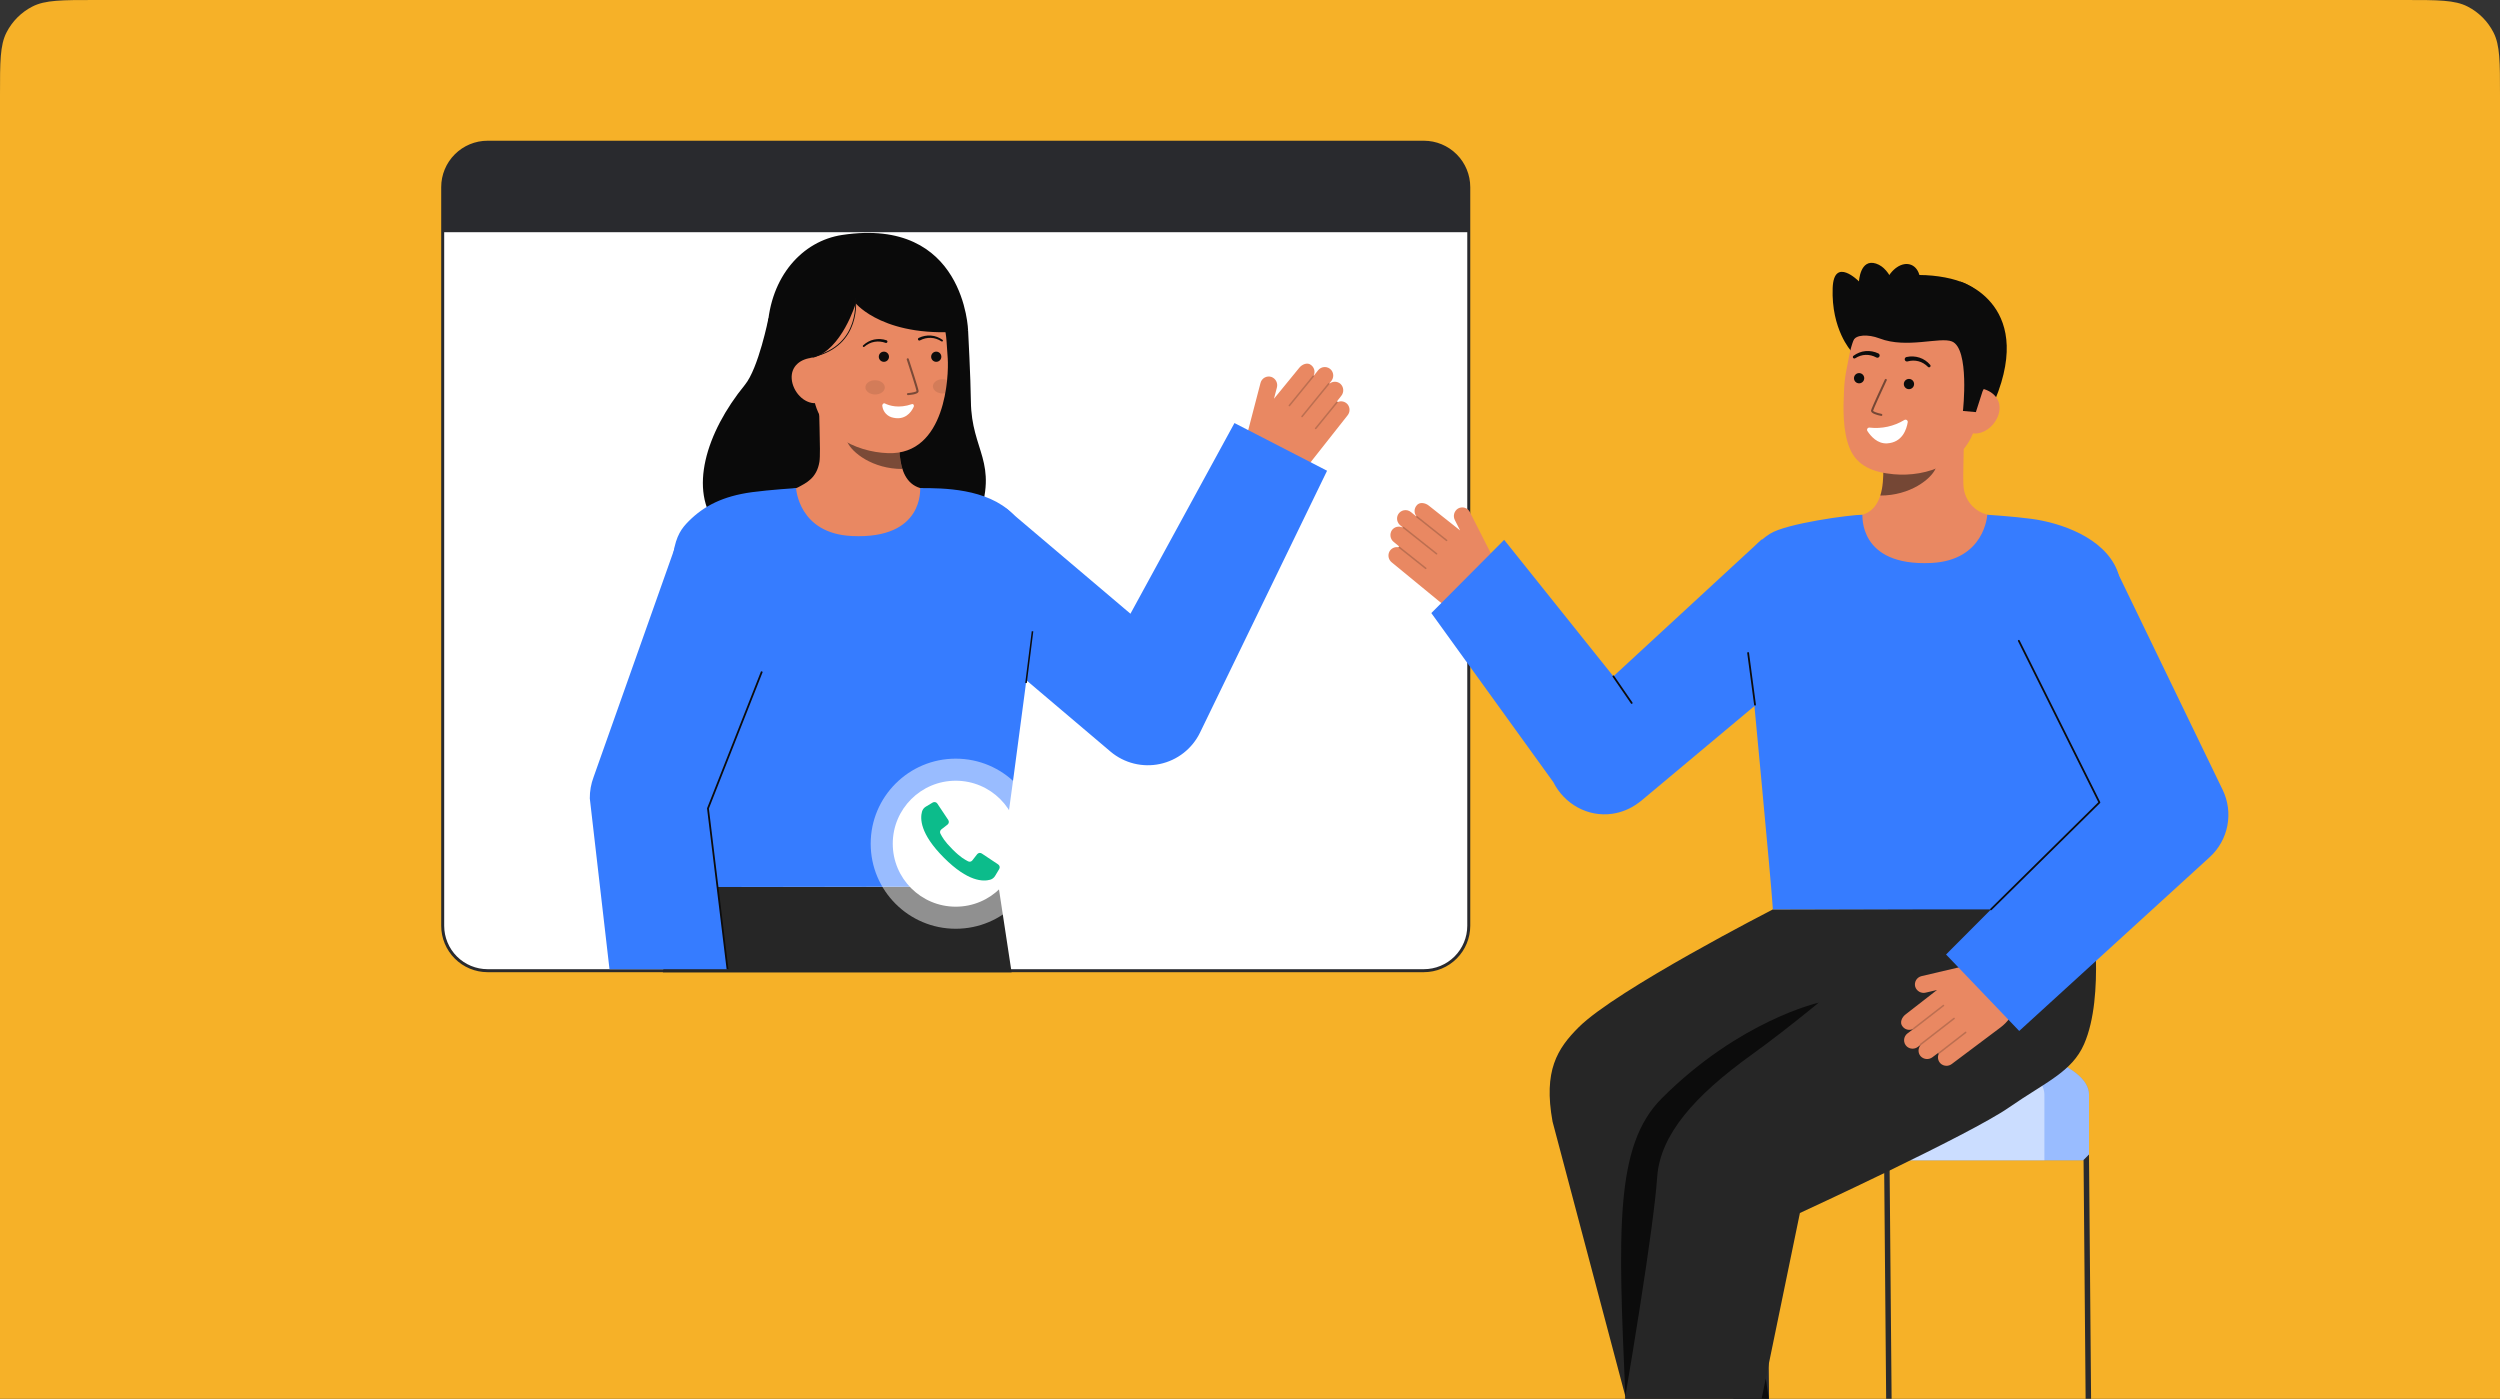 <svg width="672" height="376" viewBox="0 0 672 376" fill="none" xmlns="http://www.w3.org/2000/svg">
<rect x="0" y="0" width="672" height="376" fill="#333333" stroke="none"/>
<g clip-path="url(#clip0_34_102)">
<path d="M0 25.6C0 16.639 0 12.159 1.744 8.736C3.278 5.726 5.726 3.278 8.736 1.744C12.159 0 16.639 0 25.6 0H646.4C655.361 0 659.841 0 663.264 1.744C666.274 3.278 668.722 5.726 670.256 8.736C672 12.159 672 16.639 672 25.6V376H0V25.6Z" fill="#F6B128"/>
<g style="mix-blend-mode:luminosity" clip-path="url(#clip1_34_102)">
<path d="M131.06 260.918L382.747 260.918C389.407 260.918 394.807 255.519 394.807 248.859V50.289C394.807 43.629 389.407 38.23 382.747 38.23L131.06 38.23C124.4 38.23 119.001 43.629 119.001 50.289V248.859C119.001 255.519 124.4 260.918 131.06 260.918Z" fill="white"/>
<path d="M118.596 248.859V50.289C118.599 46.985 119.914 43.818 122.25 41.482C124.586 39.145 127.754 37.831 131.057 37.828H382.744C386.048 37.831 389.215 39.146 391.552 41.482C393.888 43.818 395.202 46.986 395.206 50.289V248.859C395.202 252.163 393.888 255.33 391.552 257.667C389.216 260.003 386.048 261.317 382.744 261.321H131.057C127.753 261.317 124.586 260.003 122.25 257.667C119.913 255.33 118.599 252.163 118.596 248.859ZM131.057 38.632C127.967 38.635 125.004 39.864 122.818 42.05C120.633 44.236 119.403 47.199 119.4 50.289V248.859C119.403 251.95 120.633 254.913 122.818 257.098C125.004 259.284 127.967 260.513 131.057 260.517H382.744C385.835 260.513 388.798 259.284 390.984 257.098C393.169 254.913 394.398 251.95 394.402 248.859V50.289C394.398 47.199 393.169 44.235 390.984 42.05C388.798 39.864 385.835 38.635 382.744 38.632H131.057Z" fill="#292A2E"/>
<path d="M118.998 50.287V62.422H394.802V50.287C394.802 47.089 393.532 44.022 391.271 41.761C389.009 39.499 385.942 38.229 382.744 38.229H131.057C129.474 38.229 127.906 38.54 126.443 39.146C124.98 39.752 123.65 40.64 122.53 41.76C121.41 42.88 120.522 44.209 119.916 45.672C119.31 47.135 118.998 48.703 118.998 50.287Z" fill="#292A2E"/>
<path d="M338.831 102.916C338.909 102.615 339.048 102.333 339.239 102.088C339.429 101.843 339.668 101.639 339.94 101.489C340.212 101.339 340.512 101.246 340.821 101.216C341.131 101.186 341.443 101.219 341.739 101.313C342.305 101.516 342.774 101.926 343.049 102.461C343.325 102.995 343.388 103.615 343.224 104.194L342.443 107.183L349.229 98.879C349.968 97.943 351.475 97.266 352.468 98.164C352.874 98.484 353.159 98.933 353.276 99.436C353.394 99.939 353.337 100.467 353.116 100.934C353.128 100.939 353.138 100.945 353.148 100.953C353.155 100.959 353.16 100.966 353.166 100.973L354.305 99.529C354.514 99.263 354.781 99.047 355.084 98.897C355.388 98.746 355.721 98.665 356.06 98.659C356.398 98.653 356.734 98.722 357.043 98.861C357.352 99.001 357.626 99.207 357.845 99.465C358.187 99.883 358.374 100.407 358.374 100.947C358.374 101.487 358.187 102.01 357.845 102.429L357.36 103.043C357.372 103.066 357.38 103.091 357.382 103.117C357.802 102.78 358.326 102.603 358.863 102.615C359.401 102.627 359.917 102.828 360.32 103.183C360.758 103.595 361.023 104.159 361.061 104.76C361.099 105.36 360.907 105.953 360.525 106.417L359.334 107.928C359.359 107.919 359.386 107.915 359.413 107.917C359.44 107.919 359.466 107.927 359.49 107.94C359.514 107.952 359.535 107.97 359.551 107.991C359.568 108.012 359.58 108.036 359.587 108.062C360.036 107.87 360.534 107.827 361.009 107.938C361.485 108.05 361.912 108.311 362.228 108.682C362.57 109.101 362.756 109.624 362.756 110.165C362.756 110.705 362.57 111.228 362.228 111.647L352.071 124.523C350.649 126.324 348.723 127.66 346.538 128.359C344.353 129.059 342.008 129.09 339.806 128.448L332.713 126.382L338.831 102.916Z" fill="#E98862"/>
<g opacity="0.2">
<path d="M346.443 109.188C346.486 109.222 346.541 109.237 346.596 109.231C346.651 109.225 346.701 109.197 346.736 109.155L353.18 101.25C353.215 101.206 353.232 101.151 353.226 101.095C353.22 101.039 353.193 100.988 353.149 100.953C353.106 100.918 353.05 100.901 352.995 100.907C352.939 100.912 352.888 100.94 352.853 100.983L346.409 108.888C346.373 108.932 346.357 108.987 346.362 109.043C346.368 109.099 346.396 109.15 346.439 109.185L346.443 109.188Z" fill="#0C0C0C"/>
</g>
<g opacity="0.2">
<path d="M349.853 112.127C349.897 112.161 349.952 112.176 350.006 112.17C350.061 112.164 350.111 112.137 350.146 112.094L357.339 103.272C357.374 103.229 357.391 103.173 357.385 103.117C357.38 103.061 357.352 103.01 357.309 102.975C357.264 102.941 357.209 102.926 357.154 102.932C357.099 102.937 357.048 102.963 357.012 103.005L349.819 111.827C349.784 111.87 349.767 111.926 349.773 111.982C349.778 112.038 349.806 112.089 349.849 112.124L349.853 112.127Z" fill="#0C0C0C"/>
</g>
<g opacity="0.2">
<path d="M353.525 115.331C353.568 115.365 353.623 115.381 353.678 115.374C353.733 115.368 353.783 115.341 353.818 115.298L359.556 108.261C359.588 108.217 359.603 108.163 359.596 108.109C359.589 108.055 359.562 108.006 359.519 107.971C359.477 107.937 359.423 107.92 359.369 107.925C359.315 107.929 359.265 107.954 359.228 107.994L353.491 115.032C353.473 115.053 353.46 115.078 353.452 115.104C353.444 115.131 353.442 115.159 353.444 115.186C353.447 115.214 353.455 115.24 353.469 115.265C353.482 115.289 353.5 115.311 353.521 115.328L353.525 115.331Z" fill="#0C0C0C"/>
</g>
<path d="M206.556 85.579C206.556 85.579 203.904 98.944 200.234 103.441C189.67 116.387 185.079 131.902 192.747 141.314C200.415 150.726 256.177 158.099 262.879 139.613C268.521 124.049 261.111 121.332 260.975 107.87C260.913 101.778 260.233 88.933 260.233 88.933" fill="#0A0A0A"/>
<path d="M251.396 132.222C251.298 132.209 250.221 150.089 229.453 148.527C215.075 147.45 209.949 132.196 209.619 132.196C211.169 131.866 213.779 131.387 214.468 131.02C216.732 129.803 219.534 128.537 220.263 124.141C220.684 121.607 219.97 108.643 220.19 106.078L242.26 111.004C241.952 116.419 239.793 128.972 247.358 131.194C248.617 131.563 249.972 131.901 251.396 132.222Z" fill="#E98862"/>
<path opacity="0.5" d="M242.569 126.065C242.223 124.951 242 123.802 241.905 122.64C241.663 119.987 241.712 117.315 242.051 114.673C237.565 114.067 233.339 112.216 229.853 109.329C229.444 110.842 227.19 117.455 227.814 118.894C228.991 121.613 234.534 126.065 242.569 126.065Z" fill="#0C0C0C"/>
<path d="M238.734 121.808C229.996 121.52 219.281 116.616 218.463 104.824L217.726 94.182C216.908 82.391 222.438 72.402 233.543 71.632C244.645 70.862 253.607 79.846 254.424 91.637L254.751 96.348C255.062 100.875 254.322 122.321 238.734 121.808Z" fill="#E98862"/>
<path d="M237.835 108.443C239.055 109.048 241.594 109.858 245.117 108.633C245.501 108.499 245.794 108.937 245.599 109.37C244.852 111.029 243.144 112.945 240.146 112.289C239.377 112.156 238.671 111.778 238.134 111.21C237.597 110.643 237.259 109.917 237.169 109.141C237.088 108.697 237.492 108.273 237.835 108.443Z" fill="white"/>
<path d="M251.662 97.261C252.419 97.261 253.033 96.647 253.033 95.89C253.033 95.133 252.419 94.519 251.662 94.519C250.905 94.519 250.291 95.133 250.291 95.89C250.291 96.647 250.905 97.261 251.662 97.261Z" fill="#0C0C0C"/>
<path d="M237.592 97.261C238.349 97.261 238.962 96.647 238.962 95.89C238.962 95.133 238.349 94.519 237.592 94.519C236.834 94.519 236.221 95.133 236.221 95.89C236.221 96.647 236.834 97.261 237.592 97.261Z" fill="#0C0C0C"/>
<path opacity="0.5" d="M244.062 106.223H244.084C244.534 106.189 244.981 106.13 245.425 106.046C246.088 105.916 246.964 105.675 246.924 105.086C246.875 104.413 244.534 97.292 244.267 96.482C244.242 96.414 244.191 96.359 244.125 96.327C244.06 96.296 243.985 96.291 243.916 96.314C243.847 96.337 243.789 96.385 243.755 96.449C243.721 96.514 243.714 96.588 243.734 96.658C244.734 99.691 246.332 104.672 246.363 105.124C246.266 105.32 245.161 105.585 244.044 105.661C243.973 105.667 243.906 105.7 243.858 105.754C243.81 105.808 243.784 105.878 243.786 105.95C243.789 106.022 243.818 106.091 243.87 106.142C243.921 106.192 243.99 106.221 244.062 106.223V106.223Z" fill="#0C0C0C"/>
<path d="M208.61 96.784L218.556 96.149C226.281 94.038 230.021 81.54 230.021 81.54C230.021 81.54 237.943 91.328 260.232 88.932C260.232 88.932 259.462 58.153 226.361 63.158C215.687 64.772 207.035 74.312 206.311 88.344C205.804 98.178 208.61 96.784 208.61 96.784Z" fill="#0A0A0A"/>
<path d="M219.403 108.37C216.029 108.603 213.043 105.184 212.81 101.809C212.576 98.435 215.182 96.385 218.555 96.151L220.451 98.292L222.306 108.168L219.403 108.37Z" fill="#E98862"/>
<path d="M246.948 90.837C247.972 90.332 249.113 90.112 250.251 90.2C250.813 90.239 251.365 90.363 251.89 90.566C252.411 90.766 252.905 91.03 253.359 91.353C253.413 91.39 253.45 91.445 253.463 91.509C253.476 91.572 253.464 91.638 253.429 91.692C253.394 91.747 253.34 91.785 253.277 91.8C253.214 91.815 253.148 91.805 253.092 91.772L253.076 91.762C252.648 91.483 252.186 91.258 251.702 91.093C251.223 90.928 250.721 90.836 250.214 90.82C249.208 90.782 248.21 91.011 247.321 91.484L247.296 91.497C247.209 91.545 247.107 91.557 247.012 91.529C246.917 91.502 246.837 91.438 246.789 91.351C246.741 91.264 246.729 91.162 246.757 91.067C246.784 90.972 246.848 90.892 246.935 90.844L246.948 90.837Z" fill="#0C0C0C"/>
<path d="M238.012 92.155C237.067 91.806 236.047 91.713 235.055 91.885C234.555 91.968 234.07 92.126 233.618 92.354C233.16 92.582 232.732 92.866 232.345 93.201L232.331 93.213C232.306 93.234 232.277 93.25 232.246 93.26C232.215 93.27 232.182 93.273 232.15 93.271C232.117 93.268 232.086 93.259 232.057 93.244C232.028 93.229 232.002 93.209 231.981 93.184C231.96 93.159 231.944 93.13 231.934 93.099C231.924 93.068 231.92 93.035 231.923 93.002C231.925 92.97 231.934 92.938 231.949 92.909C231.964 92.88 231.985 92.854 232.01 92.833C232.417 92.452 232.871 92.124 233.361 91.857C233.854 91.585 234.385 91.389 234.936 91.275C236.053 91.036 237.213 91.102 238.295 91.465C238.389 91.498 238.465 91.566 238.509 91.655C238.552 91.744 238.558 91.847 238.526 91.94C238.493 92.034 238.425 92.111 238.336 92.154C238.247 92.197 238.145 92.203 238.051 92.171L238.039 92.166L238.012 92.155Z" fill="#0C0C0C"/>
<path d="M229.928 80.176C229.928 80.176 231.702 92.856 218.561 95.89" stroke="#0C0C0C" stroke-width="0.244" stroke-miterlimit="10"/>
<path opacity="0.1" d="M237.84 104.149C237.851 103.091 236.691 102.221 235.249 102.206C233.807 102.191 232.629 103.035 232.618 104.093C232.607 105.151 233.767 106.021 235.209 106.036C236.651 106.051 237.829 105.206 237.84 104.149Z" fill="#0C0C0C"/>
<path opacity="0.1" d="M250.76 103.825C250.752 104.882 251.911 105.75 253.354 105.768C253.603 105.77 253.852 105.747 254.096 105.698C254.324 104.467 254.483 103.274 254.59 102.165C254.209 102.015 253.802 101.938 253.393 101.937C251.948 101.92 250.77 102.767 250.76 103.825Z" fill="#0C0C0C"/>
<path d="M181.94 238.442L178.182 261.354H271.916L268.412 238.304L181.94 238.442Z" fill="#262626"/>
<path d="M228.981 144.084C214.593 143.406 213.987 131.197 213.987 131.197C213.987 131.197 206.86 131.657 202.119 132.298C194.36 133.348 189.242 135.979 185.168 140.053C181.379 143.842 179.073 147.941 181.513 174.115C183.281 193.067 181.94 238.444 181.94 238.444L268.412 238.306C268.412 238.306 276.48 180.115 277.206 171.583C278.591 155.297 275.639 141.529 272.258 138.148C265.306 131.197 253.339 131.197 247.361 131.198C247.265 131.195 248.575 145.008 228.981 144.084Z" fill="#367CFF"/>
<path d="M331.825 113.716L303.864 164.971L270.497 136.686L249.979 160.892L298.2 201.769L298.545 202.065C300.36 203.585 302.498 204.671 304.796 205.241C307.094 205.811 309.491 205.85 311.806 205.355C314.122 204.86 316.294 203.844 318.157 202.384C320.021 200.924 321.528 199.059 322.563 196.93L356.717 126.535L331.825 113.716Z" fill="#367CFF"/>
<path d="M190.296 217.31L195.56 260.517H163.832L158.54 214.615C158.522 212.648 158.87 210.695 159.565 208.854L182.543 143.986L212.708 154.243L190.296 217.31Z" fill="#367CFF"/>
<path d="M195.318 260.547L190.047 217.278L190.069 217.22L204.571 180.418L205.025 180.598L190.546 217.342L195.802 260.488L195.318 260.547Z" fill="#0C0C0C"/>
<path d="M277.334 169.659L275.584 183.568L276.003 183.621L277.753 169.711L277.334 169.659Z" fill="#0C0C0C"/>
<path opacity="0.49" d="M256.902 249.649C269.528 249.649 279.764 239.414 279.764 226.788C279.764 214.162 269.528 203.927 256.902 203.927C244.276 203.927 234.041 214.162 234.041 226.788C234.041 239.414 244.276 249.649 256.902 249.649Z" fill="white"/>
<path d="M256.903 243.718C266.253 243.718 273.833 236.138 273.833 226.788C273.833 217.438 266.253 209.858 256.903 209.858C247.552 209.858 239.973 217.438 239.973 226.788C239.973 236.138 247.552 243.718 256.903 243.718Z" fill="white"/>
<path d="M268.311 232.36C268.507 232.491 268.646 232.693 268.698 232.924C268.75 233.155 268.711 233.397 268.589 233.6L267.481 235.446C267.187 235.946 266.712 236.313 266.155 236.472C264.313 236.977 260.251 237.079 253.741 230.569C247.231 224.059 247.333 219.996 247.838 218.155C247.997 217.597 248.364 217.122 248.863 216.828L250.71 215.72C250.913 215.598 251.155 215.56 251.386 215.612C251.617 215.664 251.819 215.802 251.95 215.999L254.895 220.416C255.023 220.61 255.074 220.845 255.037 221.074C254.999 221.303 254.877 221.51 254.694 221.653L253.04 222.938C252.866 223.072 252.745 223.264 252.701 223.479C252.656 223.694 252.69 223.918 252.796 224.11C253.281 224.983 253.742 226.011 256.018 228.292C258.294 230.572 259.327 231.029 260.2 231.514C260.392 231.62 260.615 231.653 260.83 231.609C261.045 231.564 261.236 231.444 261.369 231.27L262.656 229.617C262.798 229.433 263.005 229.31 263.234 229.273C263.464 229.236 263.699 229.287 263.892 229.415L268.311 232.36Z" fill="#0CBC8B"/>
<path d="M517.513 279.44C493.205 279.44 473.5 286.072 473.5 294.252V311.886H561.526V294.252C561.526 286.072 541.82 279.44 517.513 279.44Z" fill="#367CFF"/>
<path opacity="0.49" d="M517.513 279.44C493.205 279.44 473.5 286.072 473.5 294.252V311.886H561.526V294.252C561.526 286.072 541.82 279.44 517.513 279.44Z" fill="white"/>
<path opacity="0.49" d="M549.535 294.254V311.885H473.498V294.254C473.498 286.756 490.047 280.561 511.516 279.582C532.987 280.56 549.535 286.756 549.535 294.254Z" fill="white"/>
<path d="M561.524 483.223L562.989 481.746L561.524 310.322L560.06 311.798L561.104 432.575L508.961 433.461L507.909 311.786L506.444 311.798L507.496 433.486L476.019 434.021L474.963 311.786L473.498 310.334L474.963 481.759L476.427 483.211L476.032 435.486L507.509 434.951L507.909 483.223L509.373 483.211L508.973 434.926L561.117 434.04L561.524 483.223Z" fill="#292A2E"/>
<path d="M450.15 425.333L417.326 301.487C414.836 287.806 418.585 281.875 424.36 276.114C434.507 265.993 476.555 244.45 476.555 244.45L526.998 244.313C540.374 244.313 553.522 257.502 553.522 270.877C553.522 284.252 539.924 295.596 526.549 295.596L464.433 301.796L481.27 415.193L450.15 425.333Z" fill="#262626"/>
<path d="M481.27 415.191L474.641 370.548L441.059 391.034L450.149 425.333L481.27 415.191Z" fill="#0C0C0C"/>
<path d="M488.882 269.512C488.882 269.512 467.677 274.238 446.676 295.239C433.943 307.972 434.986 331.014 436.897 375.332L457.755 344.523L480.633 303.26L488.882 269.512Z" fill="#0C0C0C"/>
<path d="M562.305 244.298L528.048 244.136L528.034 244.587H517.662C517.662 244.587 491.679 268.498 470.759 283.564C455.542 294.523 446.259 304.971 445.456 316.358C443.498 344.116 421.414 462.504 421.414 462.504L454.65 467.537L483.815 326.057C483.815 326.057 529.423 305.033 539.972 297.716C549.905 290.825 556.922 288.162 560.209 280.643C565.886 267.655 562.305 244.298 562.305 244.298Z" fill="#262626"/>
<path d="M497.586 94.355C497.586 94.355 492.205 88.522 492.621 77.415C492.942 68.815 499.693 75.646 499.693 75.646C499.693 75.646 499.986 69.456 504.279 70.852C508.572 72.249 509.893 79.046 509.893 79.046" fill="#0C0C0C"/>
<path d="M526.918 75.68C526.918 75.68 548.349 81.977 535.088 110.163L533.13 109.942L529.158 109.495" fill="#0C0C0C"/>
<path d="M496.547 139.397C496.645 139.384 497.728 157.362 518.615 155.796C533.075 154.713 538.23 139.371 538.562 139.371C537.003 139.04 535.076 138.537 534.31 138.365C532.642 137.977 531.13 137.091 529.978 135.824C528.825 134.557 528.085 132.968 527.857 131.271C527.434 128.722 528.15 115.684 527.931 113.105L505.736 118.059C506.046 123.505 508.217 136.13 500.61 138.365C499.341 138.734 497.978 139.074 496.547 139.397Z" fill="#E98862"/>
<path opacity="0.52" d="M505.426 133.205C505.773 132.085 505.997 130.93 506.093 129.76C506.337 127.092 506.288 124.405 505.947 121.748C510.458 121.139 514.708 119.277 518.214 116.374C518.626 117.896 520.893 124.546 520.264 125.991C519.081 128.727 513.506 133.205 505.426 133.205Z" fill="#0C0C0C"/>
<path d="M509.048 127.481C517.804 128.268 529.103 124.69 531.368 113.021L533.413 102.491C535.679 90.824 531.386 80.172 520.399 78.039C509.411 75.906 499.362 83.771 497.097 95.44L496.192 100.102C495.909 101.708 495.736 103.331 495.673 104.961C495.478 109.266 495.196 115.815 497.267 120.654C499.222 125.222 503.453 126.979 509.048 127.481Z" fill="#E98862"/>
<path d="M502.54 114.94C505.8 115.317 509.093 114.596 511.897 112.892C511.995 112.834 512.107 112.804 512.22 112.807C512.334 112.809 512.444 112.844 512.538 112.908C512.633 112.971 512.707 113.06 512.753 113.163C512.799 113.267 512.814 113.382 512.797 113.494C512.484 115.416 511.356 118.922 507.28 119.177C504.649 119.341 502.851 117.239 501.959 115.857C501.897 115.761 501.864 115.65 501.863 115.535C501.863 115.421 501.895 115.309 501.956 115.213C502.017 115.116 502.105 115.039 502.208 114.991C502.312 114.943 502.427 114.925 502.54 114.94Z" fill="white"/>
<path d="M499.726 103.042C500.488 103.042 501.105 102.425 501.105 101.663C501.105 100.902 500.488 100.285 499.726 100.285C498.965 100.285 498.348 100.902 498.348 101.663C498.348 102.425 498.965 103.042 499.726 103.042Z" fill="#0C0C0C"/>
<path d="M513.129 104.609C513.89 104.609 514.507 103.992 514.507 103.23C514.507 102.469 513.89 101.852 513.129 101.852C512.367 101.852 511.75 102.469 511.75 103.23C511.75 103.992 512.367 104.609 513.129 104.609Z" fill="#0C0C0C"/>
<path d="M529.995 116.443C533.335 117.092 536.735 114.045 537.384 110.706C538.032 107.367 535.682 105 532.344 104.352L530.188 106.255L527.125 115.887L529.995 116.443Z" fill="#E98862"/>
<path d="M527.64 110.463C527.64 110.463 529.505 93.708 524.671 91.778C521.452 90.492 512.489 93.766 505.242 90.975C502.069 89.755 498.806 90.003 498.208 91.497C497.971 92.088 497.524 82.891 503.879 77.122C508.939 72.529 522.613 73.448 528.393 76.301C544.399 84.2 532.903 105.206 532.903 105.206L531.117 110.775L527.64 110.463Z" fill="#0C0C0C"/>
<g opacity="0.52">
<path d="M505.669 111.797L505.647 111.794C504.573 111.587 502.788 111.122 502.941 110.316C503.069 109.649 506.275 102.795 506.64 102.017C506.655 101.983 506.677 101.952 506.704 101.926C506.731 101.9 506.763 101.88 506.798 101.867C506.833 101.854 506.87 101.847 506.907 101.849C506.945 101.85 506.982 101.859 507.015 101.875C507.049 101.891 507.08 101.914 507.105 101.941C507.13 101.969 507.149 102.002 507.161 102.037C507.173 102.073 507.178 102.11 507.175 102.147C507.173 102.185 507.163 102.221 507.146 102.255C505.724 105.289 503.577 109.968 503.49 110.422C503.559 110.633 504.637 111.032 505.752 111.246C505.822 111.26 505.884 111.301 505.926 111.36C505.967 111.418 505.984 111.491 505.973 111.562C505.963 111.633 505.925 111.697 505.868 111.741C505.812 111.785 505.74 111.805 505.669 111.798V111.797Z" fill="#0C0C0C"/>
</g>
<path d="M504.908 95.003C503.831 94.487 502.634 94.271 501.444 94.378C500.86 94.427 500.287 94.564 499.744 94.783C499.207 94.997 498.7 95.278 498.233 95.619C498.143 95.677 498.079 95.769 498.056 95.874C498.033 95.98 498.053 96.09 498.111 96.18C498.17 96.271 498.262 96.335 498.367 96.358C498.472 96.38 498.582 96.361 498.673 96.302L498.701 96.285C499.124 96.016 499.579 95.8 500.056 95.643C500.525 95.487 501.014 95.402 501.509 95.392C502.483 95.366 503.447 95.596 504.303 96.061L504.339 96.082C504.409 96.121 504.486 96.147 504.565 96.157C504.645 96.167 504.725 96.162 504.803 96.141C504.88 96.119 504.953 96.083 505.016 96.034C505.08 95.985 505.133 95.924 505.172 95.854C505.212 95.785 505.238 95.708 505.248 95.628C505.258 95.549 505.252 95.468 505.231 95.391C505.21 95.313 505.174 95.241 505.125 95.177C505.076 95.114 505.015 95.061 504.945 95.021C504.933 95.016 504.92 95.01 504.908 95.003Z" fill="#0C0C0C"/>
<path d="M512.809 97.138C513.747 96.875 514.738 96.864 515.682 97.107C516.162 97.227 516.62 97.418 517.043 97.675C517.473 97.934 517.868 98.245 518.221 98.603L518.243 98.624C518.319 98.7 518.422 98.742 518.529 98.743C518.636 98.743 518.738 98.701 518.815 98.627C518.891 98.552 518.935 98.45 518.936 98.343C518.938 98.236 518.897 98.133 518.823 98.055C518.445 97.619 518.012 97.232 517.537 96.904C517.056 96.57 516.527 96.309 515.969 96.131C514.833 95.762 513.619 95.707 512.454 95.969C512.296 96.006 512.16 96.104 512.074 96.242C511.989 96.38 511.962 96.546 511.998 96.703C512.035 96.861 512.133 96.998 512.271 97.083C512.409 97.169 512.575 97.196 512.732 97.159C512.745 97.156 512.757 97.153 512.769 97.149L512.809 97.138Z" fill="#0C0C0C"/>
<path d="M515.473 79.3C516.895 75.791 516.116 72.164 513.732 71.198C511.348 70.233 508.264 72.293 506.842 75.802C505.42 79.31 506.2 82.937 508.583 83.903C510.967 84.869 514.052 82.808 515.473 79.3Z" fill="#0C0C0C"/>
<path d="M470.598 178.98C471.256 186.709 475.919 234.93 476.554 244.45H562.265C562.757 235.863 564.968 198.317 566.836 181.526C568.618 165.504 571.117 158.212 569.064 153.233C565.442 144.451 553.916 140.53 546.11 139.473C541.343 138.827 534.175 138.365 534.175 138.365C534.175 138.365 533.568 150.644 519.094 151.327C499.391 152.255 500.707 138.365 500.609 138.365C497.418 138.365 480.044 140.686 475.699 143.518C469.563 147.517 467.75 152.967 467.678 157.975C467.596 163.739 469.85 170.214 470.598 178.98Z" fill="#367CFF"/>
<path d="M395.099 137.639C394.959 137.362 394.763 137.117 394.524 136.918C394.285 136.719 394.009 136.571 393.711 136.483C393.413 136.394 393.1 136.367 392.792 136.404C392.483 136.44 392.185 136.539 391.916 136.695C391.406 137.014 391.036 137.515 390.881 138.096C390.726 138.678 390.797 139.296 391.08 139.827L392.48 142.58L384.075 135.919C383.153 135.162 381.536 134.823 380.755 135.912C380.428 136.312 380.245 136.811 380.238 137.327C380.231 137.844 380.398 138.348 380.714 138.757C380.704 138.764 380.695 138.772 380.687 138.782C380.682 138.789 380.678 138.797 380.675 138.806L379.253 137.638C378.991 137.424 378.685 137.269 378.357 137.187C378.028 137.105 377.685 137.097 377.353 137.163C377.021 137.229 376.707 137.369 376.436 137.571C376.164 137.773 375.94 138.033 375.781 138.332C375.537 138.813 375.467 139.365 375.582 139.892C375.698 140.42 375.992 140.892 376.415 141.227L377.02 141.724C377.014 141.749 377.012 141.775 377.014 141.8C376.533 141.561 375.983 141.5 375.46 141.626C374.938 141.753 374.477 142.059 374.158 142.492C373.819 142.989 373.681 143.596 373.772 144.191C373.863 144.786 374.177 145.324 374.65 145.696L376.136 146.917C376.103 146.914 376.069 146.92 376.038 146.933C376.007 146.946 375.98 146.966 375.959 146.992C375.934 147.024 375.92 147.062 375.918 147.102C375.438 147.011 374.942 147.075 374.501 147.286C374.061 147.497 373.699 147.843 373.47 148.274C373.226 148.756 373.155 149.307 373.271 149.835C373.387 150.362 373.681 150.834 374.104 151.169L386.778 161.578C388.552 163.034 390.719 163.927 393.003 164.144C395.287 164.36 397.584 163.889 399.599 162.792L406.086 159.258L395.099 137.639Z" fill="#E98862"/>
<g opacity="0.2">
<path d="M389.004 145.394C388.969 145.436 388.919 145.463 388.864 145.468C388.809 145.474 388.755 145.458 388.711 145.424L380.726 139.078C380.705 139.06 380.686 139.039 380.673 139.015C380.66 138.991 380.651 138.964 380.648 138.936C380.645 138.909 380.647 138.881 380.655 138.854C380.662 138.828 380.675 138.803 380.692 138.781C380.71 138.759 380.731 138.741 380.755 138.728C380.779 138.714 380.806 138.706 380.834 138.703C380.861 138.7 380.889 138.702 380.916 138.71C380.942 138.717 380.967 138.73 380.989 138.747L388.974 145.093C388.996 145.111 389.014 145.132 389.027 145.156C389.041 145.18 389.049 145.207 389.052 145.235C389.056 145.262 389.053 145.29 389.046 145.317C389.038 145.343 389.025 145.368 389.008 145.39L389.004 145.394Z" fill="#0C0C0C"/>
</g>
<g opacity="0.2">
<path d="M386.304 148.993C386.269 149.035 386.219 149.061 386.164 149.067C386.109 149.073 386.055 149.057 386.011 149.023L377.099 141.941C377.078 141.924 377.059 141.903 377.046 141.879C377.033 141.854 377.024 141.828 377.021 141.8C377.018 141.773 377.02 141.745 377.028 141.718C377.035 141.691 377.048 141.667 377.066 141.645C377.101 141.603 377.152 141.576 377.207 141.569C377.262 141.563 377.317 141.578 377.362 141.611L386.274 148.692C386.295 148.71 386.313 148.731 386.327 148.755C386.34 148.779 386.349 148.806 386.352 148.833C386.355 148.861 386.353 148.889 386.345 148.916C386.337 148.942 386.325 148.967 386.307 148.989L386.304 148.993Z" fill="#0C0C0C"/>
</g>
<g opacity="0.2">
<path d="M383.398 152.907C383.363 152.949 383.313 152.976 383.258 152.982C383.203 152.987 383.149 152.971 383.106 152.937L375.996 147.287C375.952 147.252 375.924 147.201 375.917 147.146C375.911 147.09 375.927 147.034 375.962 146.99C375.997 146.947 376.047 146.918 376.103 146.912C376.159 146.906 376.215 146.922 376.258 146.957L383.367 152.605C383.411 152.64 383.439 152.691 383.445 152.746C383.452 152.802 383.436 152.858 383.401 152.902L383.398 152.907Z" fill="#0C0C0C"/>
</g>
<path d="M516.489 262.389C516.186 262.46 515.902 262.592 515.652 262.777C515.402 262.961 515.193 263.195 515.036 263.464C514.88 263.732 514.779 264.029 514.742 264.338C514.704 264.646 514.73 264.959 514.817 265.257C515.006 265.829 515.404 266.307 515.932 266.596C516.46 266.884 517.078 266.962 517.661 266.812L520.668 266.106L512.202 272.691C511.248 273.406 510.536 274.895 511.409 275.913C511.719 276.326 512.161 276.621 512.661 276.751C513.161 276.881 513.691 276.837 514.163 276.627C514.167 276.639 514.173 276.65 514.18 276.66C514.187 276.666 514.193 276.672 514.2 276.678L512.729 277.782C512.459 277.985 512.236 278.246 512.078 278.546C511.921 278.845 511.831 279.176 511.817 279.515C511.802 279.853 511.863 280.191 511.995 280.503C512.127 280.815 512.326 281.094 512.579 281.319C512.989 281.671 513.508 281.87 514.048 281.883C514.588 281.895 515.116 281.721 515.542 281.39L516.169 280.92C516.191 280.932 516.216 280.94 516.241 280.943C515.895 281.354 515.704 281.874 515.703 282.412C515.702 282.949 515.891 283.47 516.236 283.882C516.638 284.33 517.195 284.608 517.795 284.661C518.394 284.713 518.991 284.536 519.465 284.165L521.004 283.01C520.994 283.042 520.991 283.076 520.996 283.11C521.002 283.143 521.015 283.174 521.035 283.201C521.06 283.232 521.094 283.255 521.132 283.267C520.93 283.711 520.874 284.209 520.974 284.686C521.074 285.164 521.325 285.597 521.688 285.923C522.099 286.274 522.618 286.473 523.158 286.486C523.698 286.499 524.225 286.324 524.652 285.993L537.771 276.15C539.606 274.773 540.988 272.879 541.74 270.711C542.492 268.544 542.58 266.201 541.991 263.983L540.098 256.843L516.489 262.389Z" fill="#E98862"/>
<g opacity="0.2">
<path d="M522.572 270.153C522.605 270.197 522.619 270.253 522.612 270.307C522.604 270.362 522.575 270.412 522.532 270.446L514.471 276.697C514.449 276.714 514.424 276.726 514.398 276.733C514.371 276.741 514.343 276.743 514.315 276.739C514.288 276.736 514.261 276.727 514.237 276.713C514.213 276.7 514.192 276.681 514.175 276.659C514.158 276.637 514.146 276.612 514.138 276.586C514.131 276.559 514.129 276.531 514.133 276.504C514.136 276.476 514.145 276.45 514.159 276.425C514.172 276.401 514.191 276.38 514.213 276.363L522.273 270.113C522.317 270.079 522.373 270.064 522.429 270.071C522.484 270.078 522.535 270.106 522.569 270.151L522.572 270.153Z" fill="#0C0C0C"/>
</g>
<g opacity="0.2">
<path d="M525.432 273.631C525.465 273.675 525.479 273.731 525.472 273.785C525.464 273.84 525.435 273.89 525.391 273.924L516.398 280.902C516.354 280.936 516.298 280.951 516.242 280.944C516.187 280.937 516.136 280.909 516.102 280.864C516.069 280.819 516.055 280.764 516.062 280.709C516.069 280.654 516.097 280.604 516.139 280.568L525.133 273.591C525.177 273.557 525.233 273.542 525.288 273.549C525.344 273.556 525.394 273.584 525.429 273.628L525.432 273.631Z" fill="#0C0C0C"/>
</g>
<g opacity="0.2">
<path d="M528.546 277.38C528.579 277.424 528.594 277.48 528.586 277.534C528.579 277.589 528.55 277.639 528.506 277.673L521.33 283.238C521.286 283.269 521.231 283.283 521.177 283.275C521.123 283.267 521.074 283.238 521.04 283.195C521.007 283.152 520.991 283.098 520.997 283.043C521.003 282.989 521.03 282.939 521.071 282.904L528.248 277.338C528.292 277.304 528.348 277.289 528.403 277.295C528.459 277.302 528.509 277.331 528.543 277.375L528.546 277.38Z" fill="#0C0C0C"/>
</g>
<path d="M597.466 212.339L597.305 212.007L568.795 153.069L540.23 166.887L563.839 215.693L523.096 256.57L542.763 277.122L593.99 230.377C596.432 228.144 598.088 225.183 598.714 221.934C599.341 218.685 598.903 215.32 597.466 212.339Z" fill="#367CFF"/>
<path d="M535.173 244.694C535.125 244.694 535.078 244.679 535.038 244.652C534.998 244.625 534.966 244.587 534.948 244.542C534.93 244.498 534.925 244.449 534.935 244.401C534.944 244.354 534.968 244.31 535.002 244.276L564.025 215.644L542.447 172.368C542.431 172.339 542.421 172.307 542.417 172.274C542.413 172.241 542.417 172.208 542.426 172.176C542.436 172.145 542.452 172.115 542.473 172.09C542.495 172.065 542.521 172.044 542.551 172.029C542.581 172.015 542.613 172.006 542.646 172.004C542.679 172.002 542.712 172.007 542.743 172.018C542.774 172.03 542.803 172.047 542.827 172.07C542.851 172.093 542.87 172.12 542.884 172.151L564.542 215.583C564.565 215.629 564.573 215.682 564.564 215.732C564.555 215.783 564.53 215.83 564.494 215.865L535.343 244.622C535.298 244.667 535.237 244.693 535.173 244.694Z" fill="#0C0C0C"/>
<path d="M473.551 144.998L433.671 181.798L404.316 145.108L384.74 164.795L417.523 210.222C420.471 216.116 426.821 219.683 433.344 218.747C435.87 218.385 438.266 217.4 440.317 215.881L441.057 215.335L494.557 170.564L473.551 144.998Z" fill="#367CFF"/>
<path d="M471.749 189.665C471.69 189.666 471.632 189.644 471.587 189.605C471.542 189.566 471.513 189.512 471.505 189.453L469.65 175.54C469.643 175.477 469.66 175.412 469.7 175.362C469.739 175.311 469.797 175.278 469.86 175.27C469.924 175.261 469.988 175.278 470.039 175.316C470.09 175.355 470.124 175.412 470.134 175.475L471.989 189.388C471.993 189.42 471.991 189.453 471.983 189.484C471.975 189.515 471.961 189.544 471.941 189.569C471.922 189.595 471.897 189.616 471.869 189.632C471.842 189.649 471.811 189.659 471.779 189.663C471.769 189.664 471.759 189.665 471.749 189.665Z" fill="#0C0C0C"/>
<path d="M438.596 189.2C438.552 189.201 438.509 189.189 438.471 189.167C438.433 189.144 438.402 189.112 438.381 189.074L433.458 181.915C433.427 181.859 433.419 181.792 433.437 181.73C433.455 181.667 433.497 181.615 433.554 181.584C433.611 181.552 433.678 181.545 433.74 181.563C433.802 181.581 433.854 181.623 433.886 181.68L438.808 188.839C438.829 188.876 438.839 188.918 438.839 188.96C438.838 189.002 438.826 189.044 438.805 189.08C438.783 189.117 438.753 189.147 438.716 189.168C438.679 189.189 438.638 189.2 438.596 189.2Z" fill="#0C0C0C"/>
</g>
</g>
<defs>
<clipPath id="clip0_34_102">
<path d="M0 25.6C0 16.639 0 12.159 1.744 8.736C3.278 5.726 5.726 3.278 8.736 1.744C12.159 0 16.639 0 25.6 0H646.4C655.361 0 659.841 0 663.264 1.744C666.274 3.278 668.722 5.726 670.256 8.736C672 12.159 672 16.639 672 25.6V376H0V25.6Z" fill="white"/>
</clipPath>
<clipPath id="clip1_34_102">
<rect width="512.945" height="458.122" fill="white" transform="translate(86.055 25.439)"/>
</clipPath>
</defs>
</svg>
